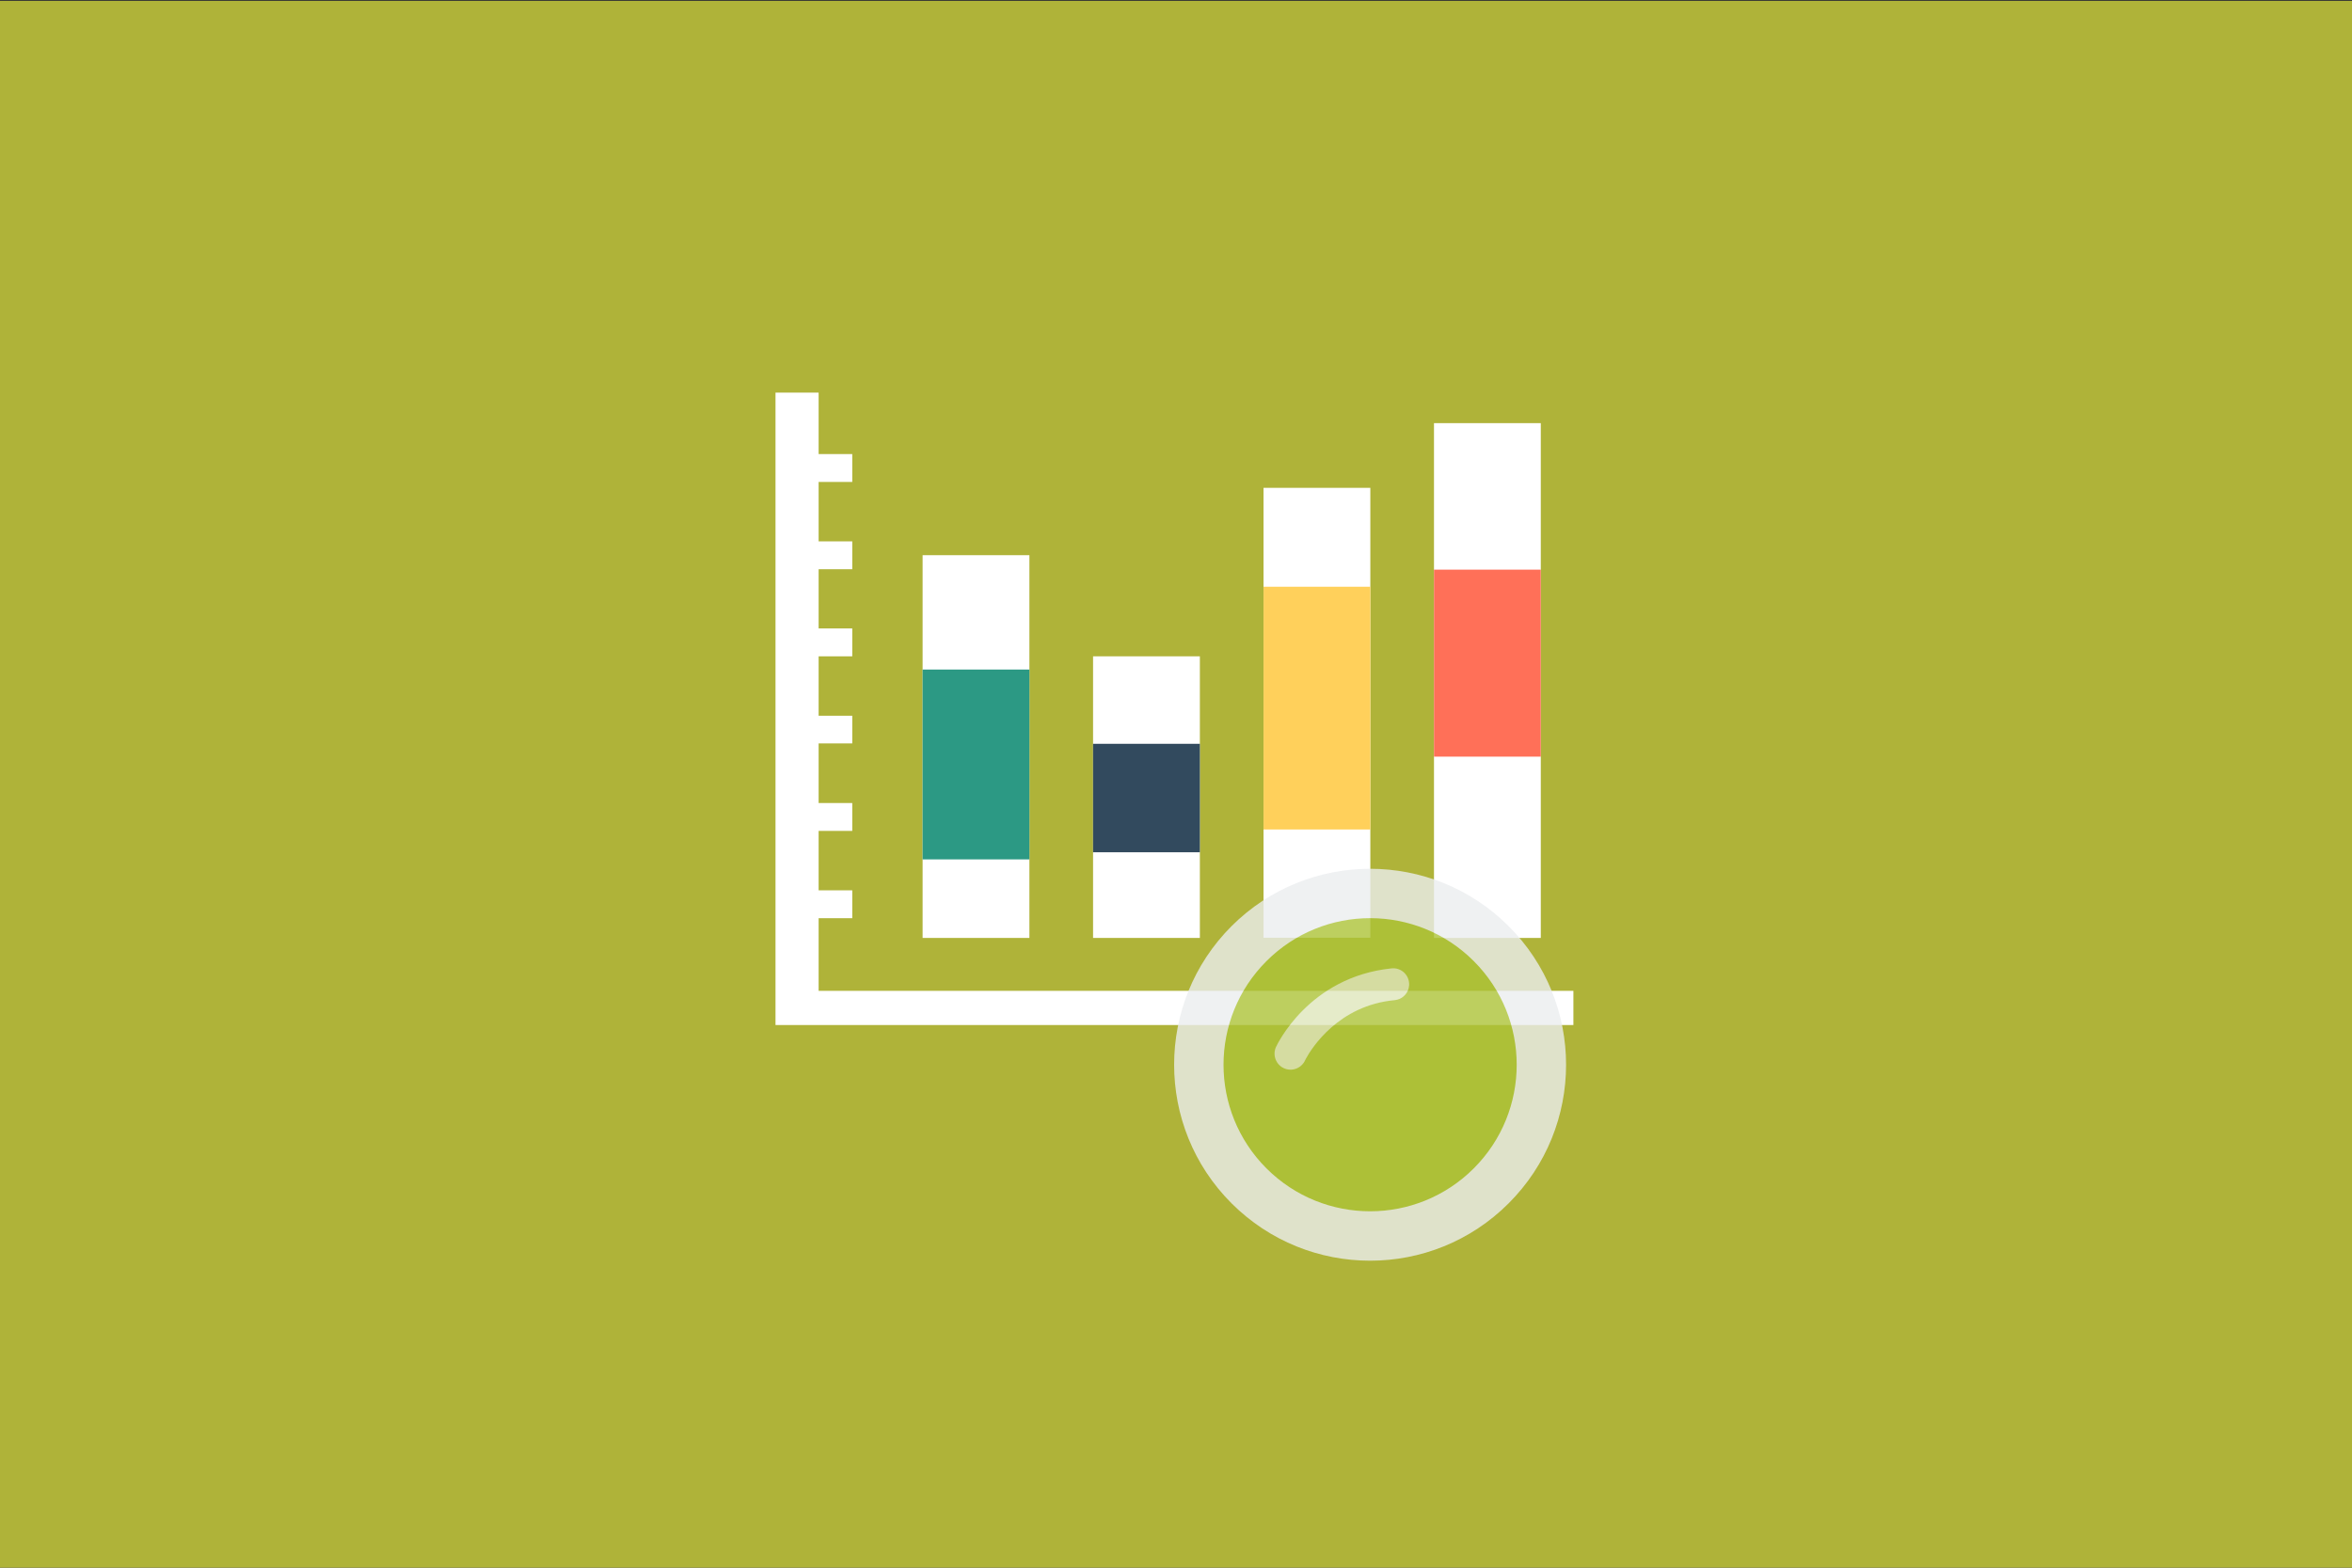 <?xml version="1.0" encoding="UTF-8" standalone="no"?><!DOCTYPE svg PUBLIC "-//W3C//DTD SVG 1.1//EN" "http://www.w3.org/Graphics/SVG/1.1/DTD/svg11.dtd"><svg width="100%" height="100%" viewBox="0 0 300 200" version="1.1" xmlns="http://www.w3.org/2000/svg" xmlns:xlink="http://www.w3.org/1999/xlink" xml:space="preserve" style="fill-rule:evenodd;clip-rule:evenodd;stroke-linejoin:round;stroke-miterlimit:1.414;"><rect x="0" y="0" width="300" height="200" fill="#333333" stroke="none"/><g id="Layer1"><rect x="-0.191" y="0.113" width="300.234" height="200.233" style="fill:#afb339;"/><rect x="102.485" y="57.928" width="6.222" height="3.556" style="fill:#fff;"/><rect x="102.485" y="69.064" width="6.222" height="3.556" style="fill:#fff;"/><rect x="102.485" y="80.175" width="6.222" height="3.556" style="fill:#fff;"/><rect x="102.485" y="91.311" width="6.222" height="3.53" style="fill:#fff;"/><rect x="102.485" y="102.447" width="6.222" height="3.556" style="fill:#fff;"/><rect x="102.485" y="113.584" width="6.222" height="3.556" style="fill:#fff;"/><path d="M98.916,130.769l0,-80.681l5.501,0l0,76.32l96.271,0l0,4.361l-101.772,0Z" style="fill:#fff;fill-rule:nonzero;"/><rect x="117.679" y="70.829" width="13.622" height="48.829" style="fill:#fff;"/><rect x="117.679" y="85.418" width="13.622" height="24.22" style="fill:#2c9984;"/><rect x="139.422" y="83.731" width="13.622" height="35.927" style="fill:#fff;"/><rect x="139.422" y="94.893" width="13.622" height="13.836" style="fill:#324a5e;"/><rect x="161.165" y="62.237" width="13.622" height="57.395" style="fill:#fff;"/><rect x="161.165" y="74.853" width="13.622" height="30.969" style="fill:#ffd05b;"/><rect x="182.907" y="53.982" width="13.622" height="65.676" style="fill:#fff;"/><rect x="182.907" y="72.673" width="13.622" height="23.856" style="fill:#ff7058;"/><g><g opacity="0.8"><circle cx="175.132" cy="136.018" r="22.806" style="fill:#acc337;"/><path d="M157.08,118.158c-9.76,9.763 -9.76,25.594 0,35.352c9.773,9.768 25.592,9.768 35.352,0.003c9.763,-9.761 9.763,-25.592 0,-35.355c-9.76,-9.762 -25.579,-9.762 -35.352,0Zm30.898,30.901c-7.296,7.295 -19.133,7.3 -26.439,0c-7.303,-7.304 -7.303,-19.144 0,-26.444c7.306,-7.304 19.143,-7.304 26.439,-0.003c7.306,7.303 7.303,19.146 0,26.447Z" style="fill:#ebedef;fill-rule:nonzero;"/><path d="M162.751,133.573c-0.46,1.02 -0.017,2.236 1.003,2.703c1.018,0.477 2.236,0.022 2.706,-0.991c0,0 0.017,-0.049 0.114,-0.229c0.709,-1.293 4.118,-6.792 11.326,-7.459c0.872,-0.085 1.561,-0.706 1.773,-1.51c0.056,-0.224 0.085,-0.467 0.056,-0.716c-0.107,-1.12 -1.103,-1.943 -2.221,-1.831c-10.622,1.088 -14.65,9.824 -14.757,10.033Z" style="fill:#f4f5f5;fill-opacity:0.694;fill-rule:nonzero;"/></g></g></g></svg>